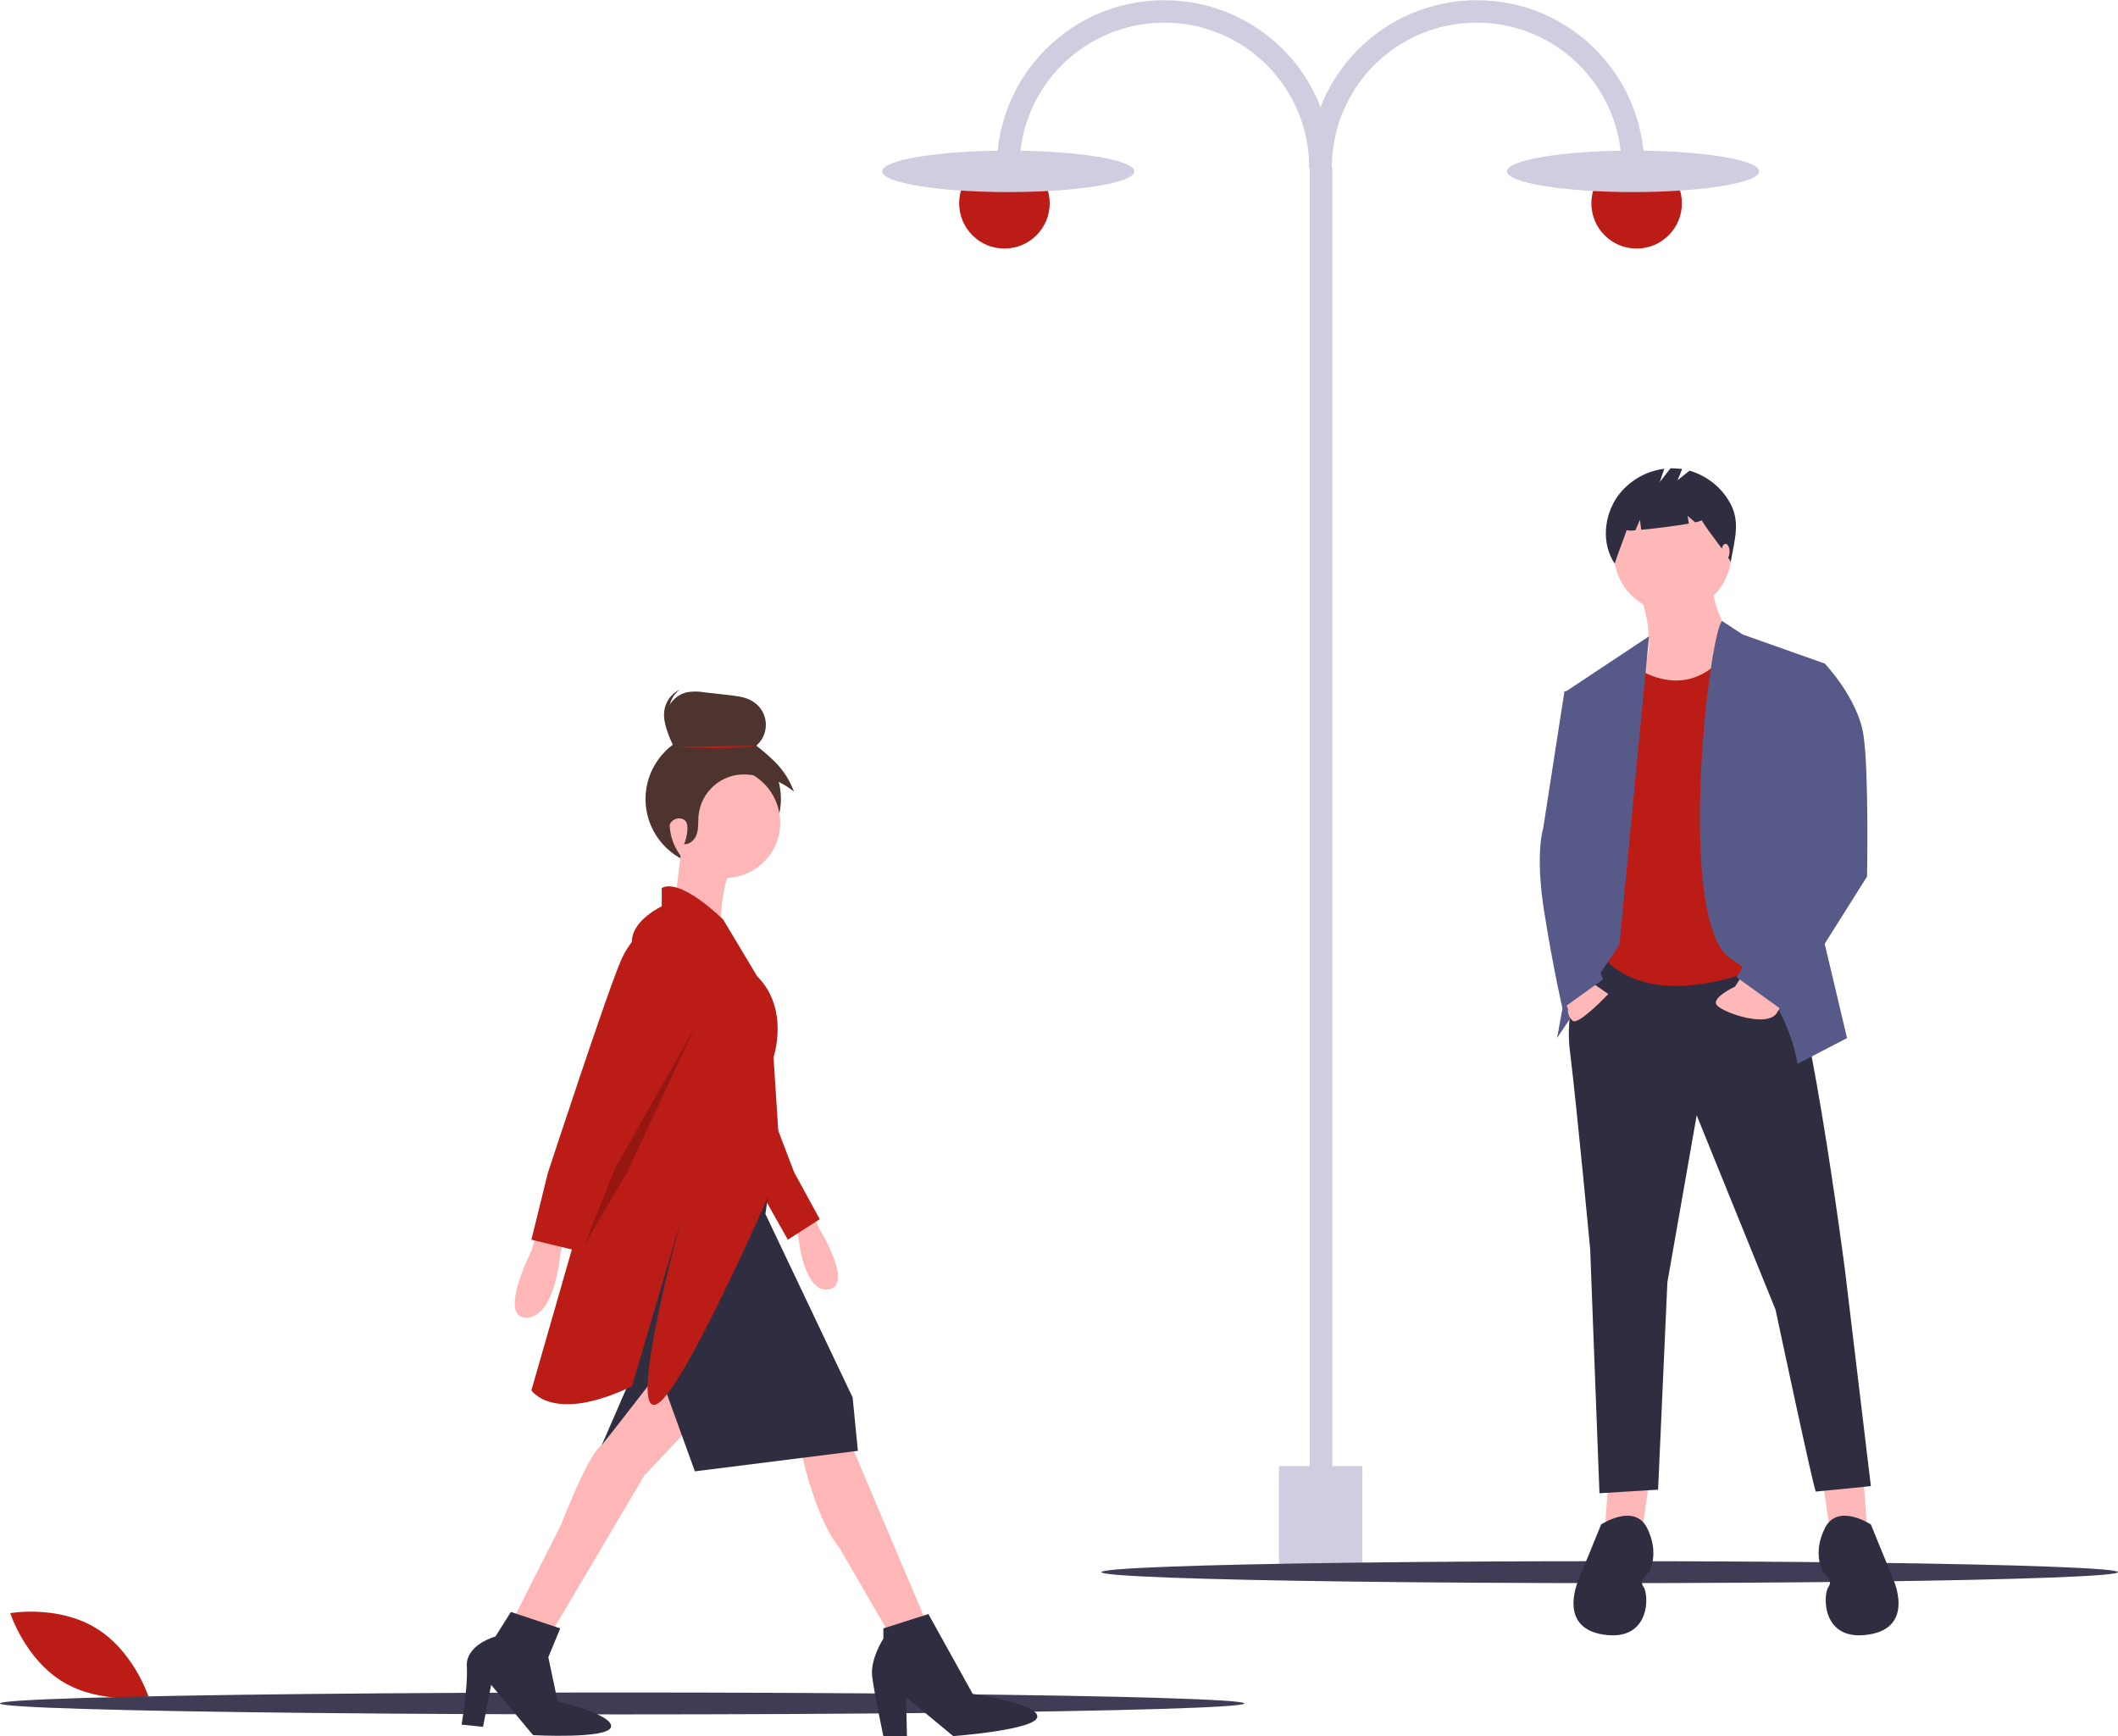 <?xml version="1.0" encoding="utf-8"?>
<!-- Generator: Adobe Illustrator 27.7.0, SVG Export Plug-In . SVG Version: 6.00 Build 0)  -->
<svg version="1.1" id="Ebene_1" xmlns="http://www.w3.org/2000/svg" xmlns:xlink="http://www.w3.org/1999/xlink" x="0px" y="0px"
	 viewBox="0 0 888.8 728.5" style="enable-background:new 0 0 888.8 728.5;" xml:space="preserve">
<style type="text/css">
	.st0{fill:#BB1C16;}
	.st1{fill:#D0CDE1;}
	.st2{fill:#3F3D56;}
	.st3{fill:#4E342E;}
	.st4{fill:#FFB6B6;}
	.st5{fill:#2F2E41;}
	.st6{opacity:0.2;enable-background:new    ;}
	.st7{fill:#FFB8B8;}
	.st8{fill:#575A89;}
</style>
<path class="st0" d="M40.1,683.1c16,9.6,22.2,28.8,22.2,28.8s-19.8,3.5-35.8-6.1S4.3,676.9,4.3,676.9S24.1,673.4,40.1,683.1z"/>
<rect x="549.6" y="70.3" class="st1" width="9.5" height="588.1"/>
<circle class="st0" cx="421.5" cy="85.3" r="19"/>
<ellipse class="st1" cx="423.1" cy="71.9" rx="52.9" ry="8.7"/>
<path class="st1" d="M558.9,70.3h-9.5c0-33.6-27.2-60.8-60.8-60.8c-33.6,0-60.8,27.2-60.8,60.8h-9.5c0-38.8,31.5-70.3,70.3-70.2
	C527.5,0.1,558.9,31.5,558.9,70.3z"/>
<circle class="st0" cx="686.8" cy="85.3" r="19"/>
<ellipse class="st1" cx="685.3" cy="71.9" rx="52.9" ry="8.7"/>
<path class="st1" d="M549.4,70.3h9.5c0-33.6,27.2-60.8,60.8-60.8c33.6,0,60.8,27.2,60.8,60.8c0,0,0,0,0,0h9.5
	c0-38.8-31.5-70.3-70.3-70.2C580.9,0.1,549.5,31.5,549.4,70.3z"/>
<rect x="536.7" y="615.2" class="st1" width="35" height="44.2"/>
<ellipse class="st2" cx="261.1" cy="714.8" rx="261.1" ry="4.6"/>
<ellipse class="st2" cx="675.5" cy="659.7" rx="213.3" ry="4.6"/>
<circle class="st3" cx="299.3" cy="335.3" r="28.4"/>
<path class="st4" d="M339.7,507.3l4.3,8.6c0,0,13.8,22.4,4.3,25c-9.5,2.6-12.5-16.8-12.5-16.8l-1.7-10.3L339.7,507.3z"/>
<polygon class="st0" points="322.4,463.4 333.2,491.8 344,511.6 330.6,520.2 319.9,501.2 307,471.5 "/>
<path class="st4" d="M291.9,596.3l-21.5,22.8l-37.9,64.1l-16.4-5.2l19.4-38.3c0,0,11.2-29.3,16.8-33.1c5.6-3.9,15.1-29.3,15.1-29.3
	l10.3-8.2L291.9,596.3z"/>
<path class="st4" d="M336.2,608.8l1.7,7.3c0,0,5.6,22.8,14.2,33.1l20.7,35.7l15.5-5.2l-30.6-72.3L336.2,608.8z"/>
<circle class="st4" cx="304.2" cy="345.2" r="23.2"/>
<path class="st4" d="M285.9,356.6l-3,25l19.4,9.5c0,0,0-21.5,5.2-27.1L285.9,356.6z"/>
<path class="st4" d="M225.2,517.6l-2.2,7.3c0,0-14.2,28-2.2,28s14.2-25.8,14.2-25.8l1.3-6.5L225.2,517.6z"/>
<path class="st5" d="M324.2,488.3l-3,21.1l36.6,77l2.2,22.4l-68.4,8.6l-15.1-41.7l-24.1,31l13.8-31.8c0,0,4.3-21.5,3-27.1
	c-1.3-5.6,0.9-33.6,4.7-40.5C277.7,500.4,324.2,488.3,324.2,488.3z"/>
<path class="st5" d="M235.1,683.3l-20.7-6.9l-6.5,10.3c0,0-12.5,3.4-12,12.5s-2.2,24.5-2.2,24.5l9,0.9l3.4-17.6l17.6,21.1
	c0,0,31.4,1.7,32.7-3.4c1.3-5.2-22.4-10.8-22.4-10.8l-3.9-18.5L235.1,683.3z"/>
<path class="st5" d="M389.6,677.3l-18.9,6v4.3c0,0-5.6,8.6-4.7,15.9s4.7,25,4.7,25h9.9l-0.4-16.4l19.8,16.4c0,0,35.3-2.6,35.3-8.2
	s-27.1-9.5-27.1-9.5L389.6,677.3z"/>
<path class="st0" d="M303.5,385.9c0,0-17.6-17.6-25.8-13.3v7.7c0,0-12,5.6-12.5,14.2c-0.4,8.6-12.9,86.9-12.9,86.9l-29.3,102
	c0,0,9,14.2,42.2-1.7l20.7-70.1c0,0-21.9,79.2-11.2,77.9c10.8-1.3,52.9-99.4,52.9-99.4l-3-46.5c0,0,6.9-20.2-6.9-34L303.5,385.9z"/>
<path class="st0" d="M273.4,388.5c0,0-7.3,2.6-12.5,13.8c-5.2,11.2-31,89.9-31,89.9l-6.9,28l19.4,4.7l9.5-28.8l35.3-65.4
	C287.2,430.7,292.8,396.2,273.4,388.5z"/>
<path class="st3" d="M275.1,326.7c0.4-5.3,3-10.8,7.7-13.3c-2.4-4.7-4.5-10.2-2.9-15.2c1.3-4,4.6-7,8.8-7.8c2.3-0.3,4.6-0.3,6.8,0.1
	l10.6,1.2c3.4,0.4,7,0.8,9.9,2.7c5.4,3.4,7,10.5,3.6,15.9c-0.6,1-1.4,1.8-2.2,2.6c7.4,5.9,12.4,10.4,15.8,19.3
	c-6.2-5-12.1-6.7-20-7.2c-10.3-0.6-19.2,7.2-20.1,17.5c-0.2,2.5,0.1,5-0.7,7.4c-0.7,2.4-2.9,4.6-5.4,4.3c0.3,0,2.4-6.3,1-9.2l0,0
	c-0.3-0.6-0.9-1.1-1.5-1.3c-2.2-0.9-4.7,0.3-5.6,2.5c-0.1,0.2-0.1,0.3-0.2,0.5c-0.8,3.2-2.1,7.2-3.3,6.1c-1.5-1.4-0.9-13.8-1.3-15.7
	C275.2,333.7,274.9,330.2,275.1,326.7z"/>
<path class="st0" d="M282.9,313.4c0,0,23.3,1.5,34.5-0.5"/>
<path class="st3" d="M284.2,310.2c-2.4-4.7-4.5-10.2-2.9-15.2c0.7-2.3,2.1-4.3,4.1-5.7c-3,1.4-5.2,3.9-6.2,7
	c-1.6,5.1,0.6,10.5,2.9,15.2C283.9,311.2,279.5,312.7,284.2,310.2z"/>
<polygon class="st6" points="291.7,430.9 258.1,490.3 245.2,522.5 263.3,491.6 "/>
<polygon class="st7" points="765.1,622.8 768.2,644.4 783.6,642.8 782,620.5 "/>
<polygon class="st7" points="691.9,622.8 688.8,644.4 673.4,642.8 675,620.5 "/>
<path class="st5" d="M669.6,399.4c0,0-13.9,16.2-10.8,41.6c3.1,25.4,8.5,83.2,8.5,83.2l3.9,102.4l24.6-1.5l3.9-87l12.3-70.1
	l33.1,81.6c0,0,16.2,76.3,16.9,76.3s23.1-2.3,23.1-2.3l-10.8-90.1c0,0-16.9-130.9-27-133.2S669.6,399.4,669.6,399.4z"/>
<path class="st5" d="M785.1,639.7c0,0-13.9-9.2-19.3,1.5s-0.8,18.5-0.8,18.5s4.6,3.1,2.3,6.2s-3.1,23.1,16.9,20s10-23.9,10-23.9
	L785.1,639.7z"/>
<path class="st5" d="M671.9,639.7c0,0,13.9-9.2,19.3,1.5s0.8,18.5,0.8,18.5s-4.6,3.1-2.3,6.2s3.1,23.1-16.9,20s-10-23.9-10-23.9
	L671.9,639.7z"/>
<path class="st7" d="M688.4,249.6c0,0,6.9,19.3,1.5,30s8.5,23.1,8.5,23.1s36.2-18.5,31.6-27.7s-12.3-21.6-10.8-29.3L688.4,249.6z"/>
<circle class="st7" cx="701.9" cy="232.3" r="24.6"/>
<path class="st0" d="M684.2,278.5c0,0,24.7,20.6,43.2-8.6l19.2,10.9l10,117.1c0,0-56.2,32.3-83.2,4.6l3.9-108.6L684.2,278.5z"/>
<polygon class="st8" points="692,267 657.2,290.1 669.6,347.1 653.4,435.6 679.6,396.4 "/>
<path class="st8" d="M722.7,260.6l8.5,5.6l34.7,12.3l-5.4,95.5l14.6,61.6l-20.8,10.8c0,0-3.9-29.3-27.7-43.9
	S717.2,264.9,722.7,260.6z"/>
<path class="st7" d="M664.9,410.2l10,6.9c0,0-12.7,13.5-15,11.2c-1.4-1.3-2.1-3.1-1.9-5l-2.3-5.4L664.9,410.2z"/>
<path class="st7" d="M731.5,408.7l-3.4,5.3c0,0-10,4.6-7.7,7.7s21.6,10,25.4,3.1l3.9-6.9L731.5,408.7z"/>
<path class="st8" d="M661.9,289.3l-5.4,0.8l-8.9,57.4c0,0-3.5,10.4,0.4,35s7.7,40.7,7.7,40.7l17-12.2l-7.7-20l10-73.2L661.9,289.3z"
	/>
<path class="st8" d="M753.5,277l12.3,1.5c0,0,13.9,14.6,16.2,30s1.5,59.3,1.5,59.3l-35.4,56.2l-19.3-13.9l27-47.8l-13.1-57
	L753.5,277z"/>
<path class="st5" d="M725.4,210c-3.7-6.1-9.6-10.5-16.4-12.5l-5,4l1.9-4.7c-1.6-0.2-3.3-0.3-4.9-0.3l-4.5,5.8l1.9-5.6
	c-7.9,1-15,5.2-19.7,11.7c-5.7,8.3-6.7,19.8-1.1,28.1c1.5-4.8,3.4-9.2,5-14c1.2,0.2,2.5,0.2,3.7,0l1.9-4.4l0.5,4.2
	c5.8-0.5,14.5-1.6,20-2.6l-0.5-3.2l3.2,2.7c1.7-0.4,2.7-0.7,2.6-1c4.1,6.6,8.2,10.9,12.3,17.5C727.9,226.3,730.7,218.5,725.4,210z"
	/>
<ellipse class="st7" cx="724.1" cy="231.5" rx="1.7" ry="3.3"/>
</svg>

